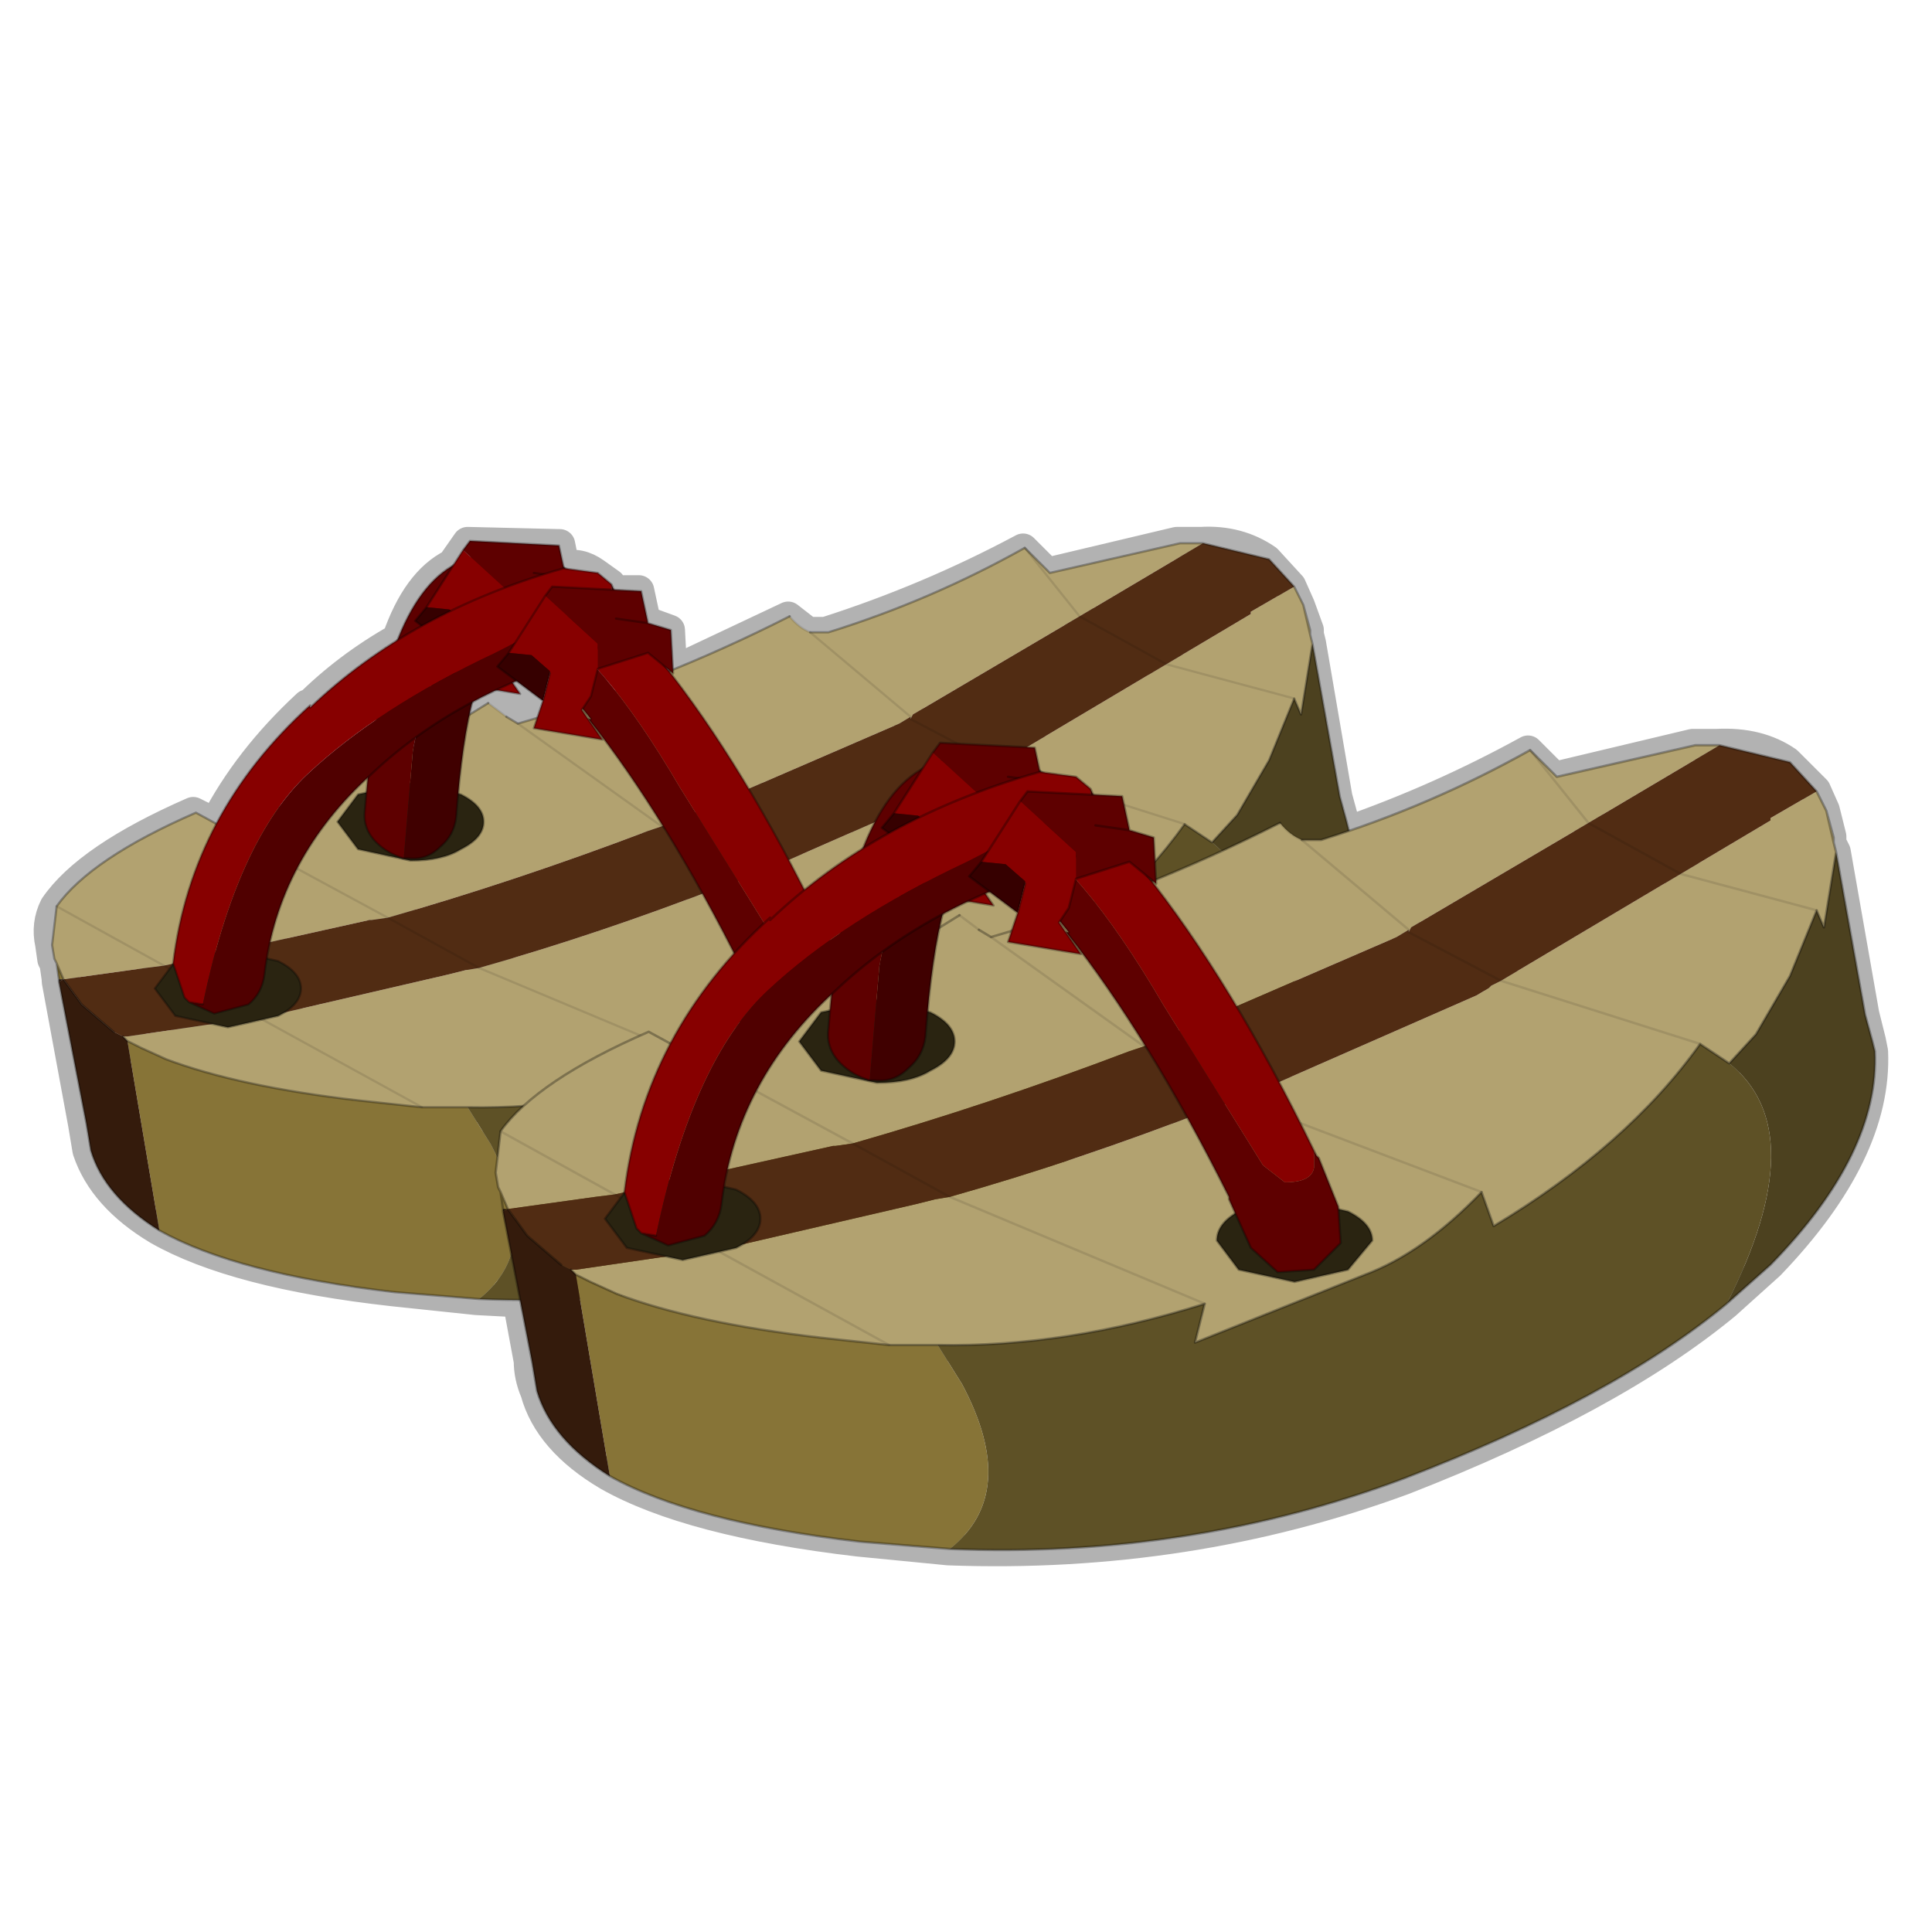 <?xml version="1.0" encoding="UTF-8" standalone="no"?>
<svg xmlns:xlink="http://www.w3.org/1999/xlink" height="440.0px" width="440.0px" xmlns="http://www.w3.org/2000/svg">
  <g transform="matrix(10.0, 0.0, 0.0, 10.0, 0.0, 0.0)">
    <use height="44.0" transform="matrix(1.0, 0.0, 0.0, 1.0, 0.0, 0.0)" width="44.0" xlink:href="#shape0"/>
    <use height="16.6" transform="matrix(1.04, 0.0, 0.0, 1.04, 1.134, 12.32)" width="28.45" xlink:href="#sprite0"/>
    <use height="16.6" transform="matrix(1.106, 0.0, 0.0, 1.106, 11.234, 16.917)" width="28.45" xlink:href="#sprite0"/>
  </g>
  <defs>
    <g id="shape0" transform="matrix(1.0, 0.0, 0.0, 1.0, 0.0, 0.0)">
      <path d="M44.0 44.0 L0.0 44.0 0.0 0.0 44.0 0.0 44.0 44.0" fill="#43adca" fill-opacity="0.0" fill-rule="evenodd" stroke="none"/>
      <path d="M41.7 19.2 L41.7 19.05 41.55 18.45 41.7 19.2 41.8 19.4 42.45 23.1 42.6 23.7 42.65 23.95 Q42.75 26.25 40.3 28.8 L39.3 29.7 Q36.7 31.85 31.95 33.7 27.05 35.5 21.6 35.3 L19.55 35.1 Q15.7 34.65 13.85 33.6 12.5 32.8 12.2 31.7 12.05 31.35 12.05 31.0 L11.8 29.65 10.85 29.6 8.95 29.4 Q5.35 29.0 3.6 28.0 2.35 27.25 2.0 26.2 L1.9 25.6 1.3 22.35 1.3 22.3 1.25 21.95 1.2 21.85 1.15 21.5 Q1.05 21.05 1.25 20.65 2.0 19.55 4.4 18.5 L4.9 18.75 Q5.65 17.3 7.0 16.05 L7.0 16.1 Q7.9 15.2 9.05 14.55 9.5 13.25 10.3 12.85 L10.65 12.35 12.75 12.4 12.85 12.9 Q13.2 12.8 13.55 13.05 L13.9 13.3 14.0 13.45 14.55 13.45 14.7 14.15 15.25 14.35 15.3 15.3 17.95 14.05 18.4 14.4 18.8 14.4 Q21.15 13.65 23.3 12.5 L23.85 13.05 26.8 12.35 27.35 12.35 Q28.2 12.3 28.85 12.75 L29.4 13.35 29.6 13.8 29.8 14.35 29.8 14.45 29.85 14.65 30.45 18.15 30.6 18.7 30.65 18.9 30.65 18.95 Q32.8 18.2 34.8 17.1 L35.4 17.7 38.55 16.95 39.1 16.95 Q40.05 16.9 40.7 17.35 L41.35 18.0 41.55 18.45 M34.8 17.1 L36.15 18.75 38.25 19.9 41.35 20.75 41.5 21.1 41.8 19.4 M18.4 14.4 L20.7 16.3 20.7 16.4 21.7 16.95 23.55 17.0 23.75 17.6 24.45 17.7 24.8 18.0 24.85 18.1 24.95 18.15 25.5 18.15 25.55 18.35 26.9 18.75 27.55 19.2 28.1 18.55 28.85 17.3 29.4 15.9 26.5 15.15 24.55 14.05 23.3 12.5 M29.4 15.9 L29.55 16.25 29.85 14.65 M25.55 18.35 L25.7 18.95 26.25 19.1 26.3 19.55 26.9 18.75 M26.15 20.0 L26.2 20.1 26.15 20.0 25.7 19.65 24.45 20.05 24.3 20.7 24.15 21.05 24.3 21.25 24.25 21.25 26.05 23.85 26.05 23.9 27.0 25.45 27.95 27.3 27.95 27.35 28.1 27.7 28.45 28.45 29.05 29.0 29.9 28.95 30.5 28.35 30.45 27.5 30.0 26.4 29.95 26.35 29.9 26.25 29.6 25.6 29.1 24.7 28.15 23.0 26.2 20.1 M29.6 25.6 L33.7 27.15 34.0 27.95 Q37.0 26.1 38.7 23.8 L34.15 22.35 32.05 21.25 32.05 21.2 29.6 19.15 29.1 18.75 27.8 19.4 26.3 20.05 26.3 20.15 26.2 20.1 M26.3 19.55 L26.3 20.05 M29.6 19.15 L30.05 19.15 30.65 18.95 M15.3 15.3 L15.2 15.3 17.05 18.0 17.95 19.6 18.3 20.3 19.6 19.35 19.85 18.8 Q20.3 17.95 20.95 17.6 L21.35 16.9 21.7 16.95 M18.3 20.3 L17.5 21.0 17.5 20.9 17.35 21.05 16.7 21.7 Q15.8 22.65 15.2 23.8 14.35 25.35 14.15 27.15 L14.15 27.2 14.15 27.3 Q14.15 27.65 14.45 28.0 L14.55 28.1 14.85 28.3 15.15 28.4 15.85 28.25 16.0 28.15 16.4 27.45 16.5 27.0 16.55 26.65 Q16.75 25.7 17.2 24.9 17.8 23.7 18.9 22.7 L19.0 22.6 19.5 22.15 20.1 21.75 20.65 21.35 21.4 20.9 22.1 20.55 22.45 20.35 22.5 20.35 22.05 20.0 23.35 18.05 24.9 18.15 24.85 18.1 M23.75 17.6 L23.65 17.6 23.5 17.65 23.35 17.7 23.05 17.8 22.35 18.05 Q21.6 18.3 20.95 18.65 L20.25 19.0 19.6 19.35 M24.9 18.15 L24.95 18.15 M24.15 21.05 L24.1 21.05 24.55 21.75 22.9 21.45 23.0 21.2 22.5 21.35 26.0 23.85 26.05 23.9 M21.4 20.9 L21.35 21.15 21.8 20.85 22.25 21.2 22.5 21.35 M22.45 20.35 L22.65 20.6 22.1 20.55 M19.9 24.65 L19.85 24.65 19.9 24.65 20.1 24.65 20.65 24.35 21.05 23.65 21.1 23.05 21.35 21.15 M21.1 23.05 Q21.65 23.35 21.65 23.75 L21.1 24.4 20.1 24.65 M23.0 21.2 L23.15 20.8 22.5 20.35 M25.7 18.95 L25.0 18.85 M23.3 20.15 L23.15 20.8 M38.7 23.8 L39.35 24.2 39.95 23.55 40.7 22.25 41.35 20.75 M29.6 13.8 L29.8 14.45 M17.2 24.9 L21.6 27.25 27.4 29.7 27.15 30.6 31.05 29.05 Q32.35 28.55 33.7 27.15 M30.45 27.5 L30.65 27.6 Q31.2 27.9 31.2 28.3 31.2 28.65 30.65 28.95 L29.45 29.2 28.2 28.95 Q27.7 28.65 27.7 28.3 27.7 27.95 28.1 27.7 M27.4 29.7 Q24.25 30.7 21.3 30.65 L20.2 30.65 18.65 30.45 14.2 29.55 14.0 29.45 13.4 29.2 13.05 29.05 M4.9 18.75 Q4.1 20.2 3.9 21.9 L3.9 22.0 3.9 22.15 4.15 22.7 4.25 22.8 4.5 23.0 4.85 23.05 5.45 22.95 5.6 22.85 6.0 22.2 6.1 21.75 6.15 21.45 Q6.3 20.55 6.75 19.75 7.3 18.6 8.35 17.65 L8.4 17.6 9.45 16.8 10.75 16.0 11.25 15.7 11.65 15.55 11.75 15.5 11.3 15.15 11.55 14.85 11.65 14.7 11.7 14.65 12.35 13.55 12.55 13.35 14.0 13.45 M12.85 12.9 L12.8 12.9 12.25 13.1 11.55 13.35 11.05 13.5 10.2 13.9 9.55 14.25 9.05 14.55 M14.7 14.15 L14.2 14.1 M9.55 14.25 L9.4 14.15 10.25 12.95 10.3 12.85 M8.35 17.65 L8.3 18.05 8.25 18.45 Q8.2 18.85 8.5 19.15 8.8 19.4 9.15 19.5 L9.25 19.5 10.0 19.25 10.35 18.6 10.4 18.1 10.65 16.25 10.75 16.0 M10.4 18.1 L10.45 18.1 Q10.95 18.35 10.95 18.75 L10.45 19.35 9.3 19.6 8.1 19.35 7.65 18.75 Q7.65 18.35 8.1 18.1 L8.3 18.05 M2.85 23.7 L3.15 23.85 3.75 24.1 8.1 25.05 9.55 25.2 5.95 23.25 5.15 23.35 4.8 23.35 3.95 23.1 3.5 22.5 Q3.5 22.2 3.75 22.05 L3.7 22.0 1.25 20.65 M3.75 22.05 L3.75 22.0 3.9 21.9 M2.55 23.5 L1.8 22.85 1.4 22.3 1.25 21.95 M6.1 21.75 L6.3 21.85 Q6.8 22.1 6.8 22.5 L6.35 23.1 6.3 23.1 5.95 23.25 M20.25 19.0 L20.05 18.85 20.95 17.6 M15.3 15.3 L15.05 15.15 15.2 15.3 M15.05 15.15 L14.7 14.85 13.55 15.2 13.4 15.85 13.25 16.15 13.4 16.35 13.35 16.35 15.05 18.8 15.1 18.85 16.0 20.35 16.7 21.7 M13.25 16.15 L13.2 16.15 13.65 16.8 12.1 16.55 12.15 16.4 11.75 16.5 15.0 18.8 15.1 18.85 M10.65 16.25 L11.05 16.0 11.75 16.5 M12.15 16.4 L12.3 15.95 11.75 15.5 M12.45 15.3 L12.3 15.95 M11.65 15.55 L11.85 15.8 11.25 15.7 M9.55 25.2 L10.6 25.2 11.9 25.2 Q12.8 24.35 14.5 23.6 L6.75 19.75 M14.5 23.6 L14.7 23.5 15.2 23.8 M11.8 29.65 L11.4 27.6 11.4 27.55 11.35 27.15 11.3 27.05 11.25 26.7 11.25 26.3 11.35 25.75 11.9 25.2 M19.85 24.65 L19.75 24.65 18.65 24.4 Q18.15 24.1 18.15 23.75 18.15 23.35 18.65 23.05 L18.85 23.0 18.9 22.7 M18.85 23.0 L18.8 23.45 Q18.75 23.9 19.1 24.25 L19.75 24.65 M16.5 27.0 L16.7 27.1 Q17.25 27.4 17.25 27.8 L16.85 28.4 16.7 28.45 16.4 28.6 20.2 30.65 M16.4 28.6 L15.5 28.7 14.95 28.65 14.25 28.45 Q13.75 28.15 13.75 27.8 13.75 27.5 14.05 27.25 L11.35 25.75 M14.05 27.25 L14.15 27.2 M11.35 27.15 L11.5 27.55 11.7 27.8 11.95 28.15 12.75 28.8" fill="none" stroke="#000000" stroke-linecap="round" stroke-linejoin="round" stroke-opacity="0.302" stroke-width="0.7"/>
    </g>
    <g id="sprite0" transform="matrix(1.0, 0.0, 0.0, 1.0, 14.25, 8.3)">
      <use height="16.6" transform="matrix(1.0, 0.0, 0.0, 1.0, -14.25, -8.3)" width="28.45" xlink:href="#shape1"/>
    </g>
    <g id="shape1" transform="matrix(1.0, 0.0, 0.0, 1.0, 14.25, 8.3)">
      <path d="M-10.5 -2.05 L-10.5 -2.0 -10.45 -2.0 -6.85 -0.05 -10.45 -2.0 -8.05 -2.95 Q-6.55 -3.55 -4.65 -4.75 L-4.25 -4.45 -4.0 -4.3 Q-0.9 -5.2 1.95 -6.65 2.15 -6.4 2.4 -6.3 L2.8 -6.3 Q5.05 -7.0 7.1 -8.15 L7.65 -7.6 10.5 -8.25 11.0 -8.25 8.3 -6.65 4.65 -4.5 4.6 -4.4 4.6 -4.45 4.35 -4.3 -0.85 -2.05 -1.15 -1.95 Q-4.05 -0.85 -6.85 -0.05 L-7.2 0.0 -7.25 0.0 -11.75 1.0 -14.1 -0.3 -11.75 1.0 -12.15 1.05 -13.95 1.3 -14.1 0.95 -14.15 0.85 -14.2 0.55 -14.1 -0.3 Q-13.35 -1.35 -11.05 -2.35 L-10.5 -2.05 M13.0 -7.3 L13.2 -6.9 13.35 -6.35 13.35 -6.25 13.4 -6.05 13.15 -4.5 13.0 -4.85 10.2 -5.6 13.0 -4.85 12.45 -3.5 11.75 -2.3 11.2 -1.7 10.6 -2.1 Q9.1 0.0 6.35 1.65 L6.1 0.95 1.1 -0.95 6.1 0.95 Q4.9 2.2 3.7 2.65 L0.2 4.05 0.4 3.25 -4.85 1.05 0.4 3.25 Q-2.45 4.15 -5.1 4.1 L-6.1 4.1 -7.5 3.95 Q-10.1 3.65 -11.7 3.05 L-12.25 2.8 -12.55 2.65 -12.65 2.55 -12.55 2.55 -10.5 2.25 -10.05 2.2 -9.65 2.15 -6.1 4.1 -9.65 2.15 -5.55 1.2 -5.15 1.1 -4.85 1.05 Q-2.2 0.3 0.5 -0.75 L0.8 -0.85 1.1 -0.95 6.0 -3.1 6.25 -3.25 6.3 -3.3 6.5 -3.4 10.6 -2.1 6.5 -3.4 10.2 -5.6 12.05 -6.7 12.05 -6.75 13.0 -7.3 M7.1 -8.15 L8.3 -6.65 7.1 -8.15 M-4.0 -4.3 L-0.85 -2.05 -4.0 -4.3 M2.4 -6.3 L4.6 -4.45 2.4 -6.3 M13.35 -6.25 L13.2 -6.9 13.35 -6.25" fill="#b2a270" fill-rule="evenodd" stroke="none"/>
      <path d="M-4.85 8.3 L-6.7 8.15 Q-10.15 7.75 -11.85 6.8 L-12.55 2.65 -12.25 2.8 -11.7 3.05 Q-10.1 3.65 -7.5 3.95 L-6.1 4.1 -5.1 4.1 -4.6 4.9 Q-3.4 7.15 -4.85 8.3 M-14.05 1.3 L-14.1 0.95 -13.95 1.3 -14.05 1.3" fill="#877437" fill-rule="evenodd" stroke="none"/>
      <path d="M11.15 3.25 Q8.8 5.2 4.5 6.85 0.1 8.5 -4.85 8.3 -3.4 7.15 -4.6 4.9 L-5.1 4.1 Q-2.45 4.15 0.4 3.25 L0.2 4.05 3.7 2.65 Q4.9 2.2 6.1 0.95 L6.35 1.65 Q9.1 0.0 10.6 -2.1 L11.2 -1.7 Q12.95 -0.3 11.15 3.25" fill="#5e5126" fill-rule="evenodd" stroke="none"/>
      <path d="M-14.05 1.35 L-14.05 1.3 -13.95 1.3 -14.05 1.35" fill="#211208" fill-rule="evenodd" stroke="none"/>
      <path d="M-11.75 1.0 L-7.25 0.0 -7.2 0.0 -6.85 -0.05 Q-4.05 -0.85 -1.15 -1.95 L-0.85 -2.05 1.1 -0.95 -0.85 -2.05 4.35 -4.3 4.6 -4.45 4.6 -4.4 4.65 -4.5 8.3 -6.65 11.0 -8.25 12.45 -7.9 13.0 -7.3 12.05 -6.75 12.05 -6.7 10.2 -5.6 8.3 -6.65 10.2 -5.6 6.5 -3.4 6.3 -3.3 6.25 -3.25 6.0 -3.1 1.1 -0.95 0.8 -0.85 0.5 -0.75 Q-2.2 0.3 -4.85 1.05 L-6.85 -0.05 -4.85 1.05 -5.15 1.1 -5.55 1.2 -9.65 2.15 -10.05 2.2 -10.5 2.25 -12.55 2.55 -12.65 2.55 -12.85 2.45 -13.55 1.85 -13.95 1.3 -12.15 1.05 -11.75 1.0 -9.65 2.15 -11.75 1.0 M4.6 -4.4 L6.5 -3.4 4.6 -4.4" fill="#512c13" fill-rule="evenodd" stroke="none"/>
      <path d="M13.4 -6.05 L14.0 -2.7 14.15 -2.15 14.2 -1.95 Q14.3 0.15 12.05 2.45 L11.15 3.25 Q12.95 -0.3 11.2 -1.7 L11.75 -2.3 12.45 -3.5 13.0 -4.85 13.15 -4.5 13.4 -6.05" fill="#4c411f" fill-rule="evenodd" stroke="none"/>
      <path d="M-11.85 6.8 Q-13.05 6.05 -13.35 5.05 L-13.45 4.45 -14.05 1.35 -13.95 1.3 -13.55 1.85 -12.85 2.45 -12.65 2.55 -12.55 2.65 -11.85 6.8" fill="#341b0c" fill-rule="evenodd" stroke="none"/>
      <path d="M-10.5 -2.05 L-10.5 -2.0 -10.45 -2.0 -8.05 -2.95 Q-6.55 -3.55 -4.65 -4.75 M-10.5 -2.05 L-11.05 -2.35 Q-13.35 -1.35 -14.1 -0.3 M-4.25 -4.45 L-4.0 -4.3 Q-0.9 -5.2 1.95 -6.65 M2.4 -6.3 L2.8 -6.3 Q5.05 -7.0 7.1 -8.15 L7.65 -7.6 10.5 -8.25 11.0 -8.25 12.45 -7.9 13.0 -7.3 13.2 -6.9 13.35 -6.35 13.35 -6.25 13.4 -6.05 14.0 -2.7 14.15 -2.15 14.2 -1.95 Q14.3 0.15 12.05 2.45 L11.15 3.25 Q8.8 5.2 4.5 6.85 0.1 8.5 -4.85 8.3 L-6.7 8.15 Q-10.15 7.75 -11.85 6.8 -13.05 6.05 -13.35 5.05 L-13.45 4.45 -14.05 1.35 -14.05 1.3 -14.1 0.95 -14.15 0.85 -14.2 0.55 -14.1 -0.3 M6.1 0.95 L6.35 1.65 Q9.1 0.0 10.6 -2.1 L11.2 -1.7 11.75 -2.3 12.45 -3.5 13.0 -4.85 13.15 -4.5 13.4 -6.05 M13.2 -6.9 L13.35 -6.25 M0.4 3.25 L0.2 4.05 3.7 2.65 Q4.9 2.2 6.1 0.95 M0.4 3.25 Q-2.45 4.15 -5.1 4.1 L-6.1 4.1 -7.5 3.95 Q-10.1 3.65 -11.7 3.05 L-12.25 2.8 -12.55 2.65 M-12.65 2.55 L-12.55 2.65 M-13.95 1.3 L-13.55 1.85 -12.85 2.45 M-13.95 1.3 L-14.1 0.95" fill="none" stroke="#000000" stroke-linecap="round" stroke-linejoin="round" stroke-opacity="0.302" stroke-width="0.05"/>
      <path d="M-10.45 -2.0 L-10.5 -2.05 M-14.1 -0.3 L-11.75 1.0 M-6.85 -0.05 L-10.45 -2.0 M-4.65 -4.75 L-4.25 -4.45 M1.95 -6.65 Q2.15 -6.4 2.4 -6.3 M-6.85 -0.05 L-4.85 1.05 0.4 3.25 M1.1 -0.95 L-0.85 -2.05 -4.0 -4.3 M8.3 -6.65 L7.1 -8.15 M4.6 -4.45 L4.6 -4.4 M4.6 -4.45 L2.4 -6.3 M1.1 -0.95 L6.1 0.95 M10.6 -2.1 L6.5 -3.4 4.6 -4.4 M10.2 -5.6 L13.0 -4.85 M10.2 -5.6 L8.3 -6.65 M-6.1 4.1 L-9.65 2.15 -11.75 1.0" fill="none" stroke="#000000" stroke-linecap="round" stroke-linejoin="round" stroke-opacity="0.102" stroke-width="0.05"/>
      <path d="M3.35 2.55 L2.25 2.8 1.1 2.55 0.65 1.95 Q0.65 1.6 1.1 1.35 L2.25 1.1 3.35 1.35 Q3.85 1.6 3.85 1.95 L3.35 2.55" fill="#2a2411" fill-rule="evenodd" stroke="none"/>
      <path d="M3.35 2.55 L2.25 2.8 1.1 2.55 0.65 1.95 Q0.65 1.6 1.1 1.35 L2.25 1.1 3.35 1.35 Q3.85 1.6 3.85 1.95 L3.35 2.55 Z" fill="none" stroke="#000000" stroke-linecap="round" stroke-linejoin="round" stroke-opacity="0.302" stroke-width="0.05"/>
      <path d="M-5.25 -1.55 Q-5.65 -1.3 -6.35 -1.3 L-7.5 -1.55 -7.95 -2.15 -7.5 -2.75 -6.35 -3.0 -5.25 -2.75 Q-4.75 -2.5 -4.75 -2.15 -4.75 -1.8 -5.25 -1.55" fill="#2a2411" fill-rule="evenodd" stroke="none"/>
      <path d="M-5.25 -1.55 Q-5.65 -1.3 -6.35 -1.3 L-7.5 -1.55 -7.95 -2.15 -7.5 -2.75 -6.35 -3.0 -5.25 -2.75 Q-4.75 -2.5 -4.75 -2.15 -4.75 -1.8 -5.25 -1.55 Z" fill="none" stroke="#000000" stroke-linecap="round" stroke-linejoin="round" stroke-opacity="0.302" stroke-width="0.05"/>
      <path d="M-5.35 -7.8 L-5.0 -7.95 -4.85 -8.0 Q-3.2 -8.65 -0.85 -5.65 0.95 -3.4 2.65 0.1 L2.65 0.45 Q2.6 0.75 2.05 0.75 L1.6 0.4 -0.45 -2.9 Q-2.2 -5.9 -3.6 -6.6 L-5.45 -7.45 -5.35 -7.8" fill="#870000" fill-rule="evenodd" stroke="none"/>
      <path d="M-5.35 -7.8 L-5.45 -7.45 -3.6 -6.6 Q-2.2 -5.9 -0.45 -2.9 L1.6 0.4 2.05 0.75 Q2.6 0.75 2.65 0.45 L2.65 0.1 2.7 0.2 2.75 0.25 3.15 1.25 3.2 2.0 2.65 2.55 1.9 2.6 1.35 2.1 0.9 1.1 0.9 1.05 Q-0.75 -2.25 -2.45 -4.4 L-2.4 -4.4 Q-3.7 -6.05 -4.35 -6.05 L-4.3 -6.1 Q-5.75 -6.7 -6.3 -3.7 L-6.5 -1.35 Q-6.85 -1.45 -7.1 -1.7 -7.4 -2.0 -7.35 -2.4 -7.0 -6.95 -5.35 -7.8" fill="#5e0000" fill-rule="evenodd" stroke="none"/>
      <path d="M-4.3 -6.1 Q-5.1 -5.65 -5.35 -2.25 -5.4 -1.85 -5.7 -1.6 -6.0 -1.3 -6.4 -1.35 L-6.5 -1.35 -6.3 -3.7 Q-5.75 -6.7 -4.3 -6.1" fill="#400000" fill-rule="evenodd" stroke="none"/>
      <path d="M2.65 0.1 Q0.95 -3.4 -0.85 -5.65 -3.2 -8.65 -4.85 -8.0 L-5.0 -7.95 -5.35 -7.8 -5.45 -7.45 M2.65 0.1 L2.7 0.2 2.75 0.25 3.15 1.25 3.2 2.0 2.65 2.55 1.9 2.6 1.35 2.1 0.9 1.1 0.9 1.05 Q-0.75 -2.25 -2.45 -4.4 L-2.4 -4.4 Q-3.7 -6.05 -4.35 -6.05 L-4.3 -6.1 Q-5.1 -5.65 -5.35 -2.25 -5.4 -1.85 -5.7 -1.6 -6.0 -1.3 -6.4 -1.35 L-6.5 -1.35 Q-6.85 -1.45 -7.1 -1.7 -7.4 -2.0 -7.35 -2.4 -7.0 -6.95 -5.35 -7.8" fill="none" stroke="#000000" stroke-linecap="round" stroke-linejoin="round" stroke-opacity="0.302" stroke-width="0.05"/>
      <path d="M-9.25 2.1 L-10.35 2.35 -11.5 2.1 -11.95 1.5 -11.5 0.9 -10.35 0.65 -9.25 0.9 Q-8.75 1.15 -8.75 1.5 -8.75 1.85 -9.25 2.1" fill="#2a2411" fill-rule="evenodd" stroke="none"/>
      <path d="M-9.25 2.1 L-10.35 2.35 -11.5 2.1 -11.95 1.5 -11.5 0.9 -10.35 0.65 -9.25 0.9 Q-8.75 1.15 -8.75 1.5 -8.75 1.85 -9.25 2.1 Z" fill="none" stroke="#000000" stroke-linecap="round" stroke-linejoin="round" stroke-opacity="0.302" stroke-width="0.05"/>
      <path d="M-4.05 -6.5 L-4.2 -5.9 -4.4 -5.6 -3.95 -4.95 -5.45 -5.2 -5.25 -5.8 -5.1 -6.4 -5.1 -6.45 -5.5 -6.8 -6.0 -6.85 -5.2 -8.1 -4.05 -7.05 -4.05 -6.5" fill="#870000" fill-rule="evenodd" stroke="none"/>
      <path d="M-5.25 -5.8 L-6.25 -6.55 -6.0 -6.85 -5.5 -6.8 -5.1 -6.45 -5.1 -6.4 -5.25 -5.8" fill="#360000" fill-rule="evenodd" stroke="none"/>
      <path d="M-5.2 -8.1 L-5.05 -8.3 -3.1 -8.2 -2.95 -7.5 -2.45 -7.35 -2.3 -6.8 -2.95 -6.85 -4.05 -6.5 -4.05 -7.05 -5.2 -8.1 M-3.65 -7.6 L-2.95 -7.5 -3.65 -7.6" fill="#5e0000" fill-rule="evenodd" stroke="none"/>
      <path d="M-5.2 -8.1 L-5.05 -8.3 -3.1 -8.2 -2.95 -7.5 -2.45 -7.35 -2.3 -6.8 -2.95 -6.85 -4.05 -6.5 -4.2 -5.9 -4.4 -5.6 -3.95 -4.95 -5.45 -5.2 -5.25 -5.8 -6.25 -6.55 -6.0 -6.85 -5.2 -8.1 M-2.95 -7.5 L-3.65 -7.6 M-5.1 -6.4 L-5.25 -5.8" fill="none" stroke="#000000" stroke-linecap="round" stroke-linejoin="round" stroke-opacity="0.302" stroke-width="0.05"/>
      <path d="M-11.2 1.8 L-11.3 1.7 -11.55 0.95 Q-11.15 -2.35 -8.55 -4.7 L-8.55 -4.65 Q-6.35 -6.75 -3.0 -7.7 L-2.25 -7.6 -1.95 -7.35 -1.95 -7.15 -4.5 -5.85 Q-7.05 -4.65 -8.6 -3.2 -10.15 -1.75 -10.9 1.85 L-11.2 1.8" fill="#870000" fill-rule="evenodd" stroke="none"/>
      <path d="M-11.2 1.8 L-10.9 1.85 Q-10.15 -1.75 -8.6 -3.2 -7.05 -4.65 -4.5 -5.85 L-1.95 -7.15 -1.95 -7.35 -1.8 -7.0 Q-1.7 -6.65 -1.85 -6.25 L-2.45 -5.8 Q-5.35 -4.95 -7.2 -3.2 -9.25 -1.35 -9.55 1.2 -9.6 1.6 -9.9 1.85 L-10.65 2.05 -11.2 1.8" fill="#500000" fill-rule="evenodd" stroke="none"/>
      <path d="M-1.95 -7.35 L-2.25 -7.6 -3.0 -7.7 Q-6.35 -6.75 -8.55 -4.65 L-8.55 -4.7 Q-11.15 -2.35 -11.55 0.95 L-11.3 1.7 -11.2 1.8 -10.9 1.85 M-1.95 -7.35 L-1.8 -7.0 Q-1.7 -6.65 -1.85 -6.25 L-2.45 -5.8 Q-5.35 -4.95 -7.2 -3.2 -9.25 -1.35 -9.55 1.2 -9.6 1.6 -9.9 1.85 L-10.65 2.05 -11.2 1.8" fill="none" stroke="#000000" stroke-linecap="round" stroke-linejoin="round" stroke-opacity="0.302" stroke-width="0.05"/>
      <path d="M-2.25 -5.5 L-2.4 -4.9 -2.6 -4.6 -2.15 -3.95 -3.65 -4.2 -3.45 -4.8 -3.3 -5.4 -3.3 -5.45 -3.7 -5.8 -4.2 -5.85 -3.4 -7.1 -2.25 -6.05 -2.25 -5.5" fill="#870000" fill-rule="evenodd" stroke="none"/>
      <path d="M-3.45 -4.8 L-4.45 -5.55 -4.2 -5.85 -3.7 -5.8 -3.3 -5.45 -3.3 -5.4 -3.45 -4.8" fill="#360000" fill-rule="evenodd" stroke="none"/>
      <path d="M-3.4 -7.1 L-3.25 -7.3 -1.3 -7.2 -1.15 -6.5 -0.65 -6.35 -0.6 -5.4 -1.15 -5.85 -2.25 -5.5 -2.25 -6.05 -3.4 -7.1 M-1.85 -6.6 L-1.15 -6.5 -1.85 -6.6" fill="#5e0000" fill-rule="evenodd" stroke="none"/>
      <path d="M-3.4 -7.1 L-3.25 -7.3 -1.3 -7.2 -1.15 -6.5 -0.65 -6.35 -0.6 -5.4 -1.15 -5.85 -2.25 -5.5 -2.4 -4.9 -2.6 -4.6 -2.15 -3.95 -3.65 -4.2 -3.45 -4.8 -4.45 -5.55 -4.2 -5.85 -3.4 -7.1 M-1.15 -6.5 L-1.85 -6.6 M-3.3 -5.4 L-3.45 -4.8" fill="none" stroke="#000000" stroke-linecap="round" stroke-linejoin="round" stroke-opacity="0.302" stroke-width="0.05"/>
    </g>
  </defs>
</svg>
